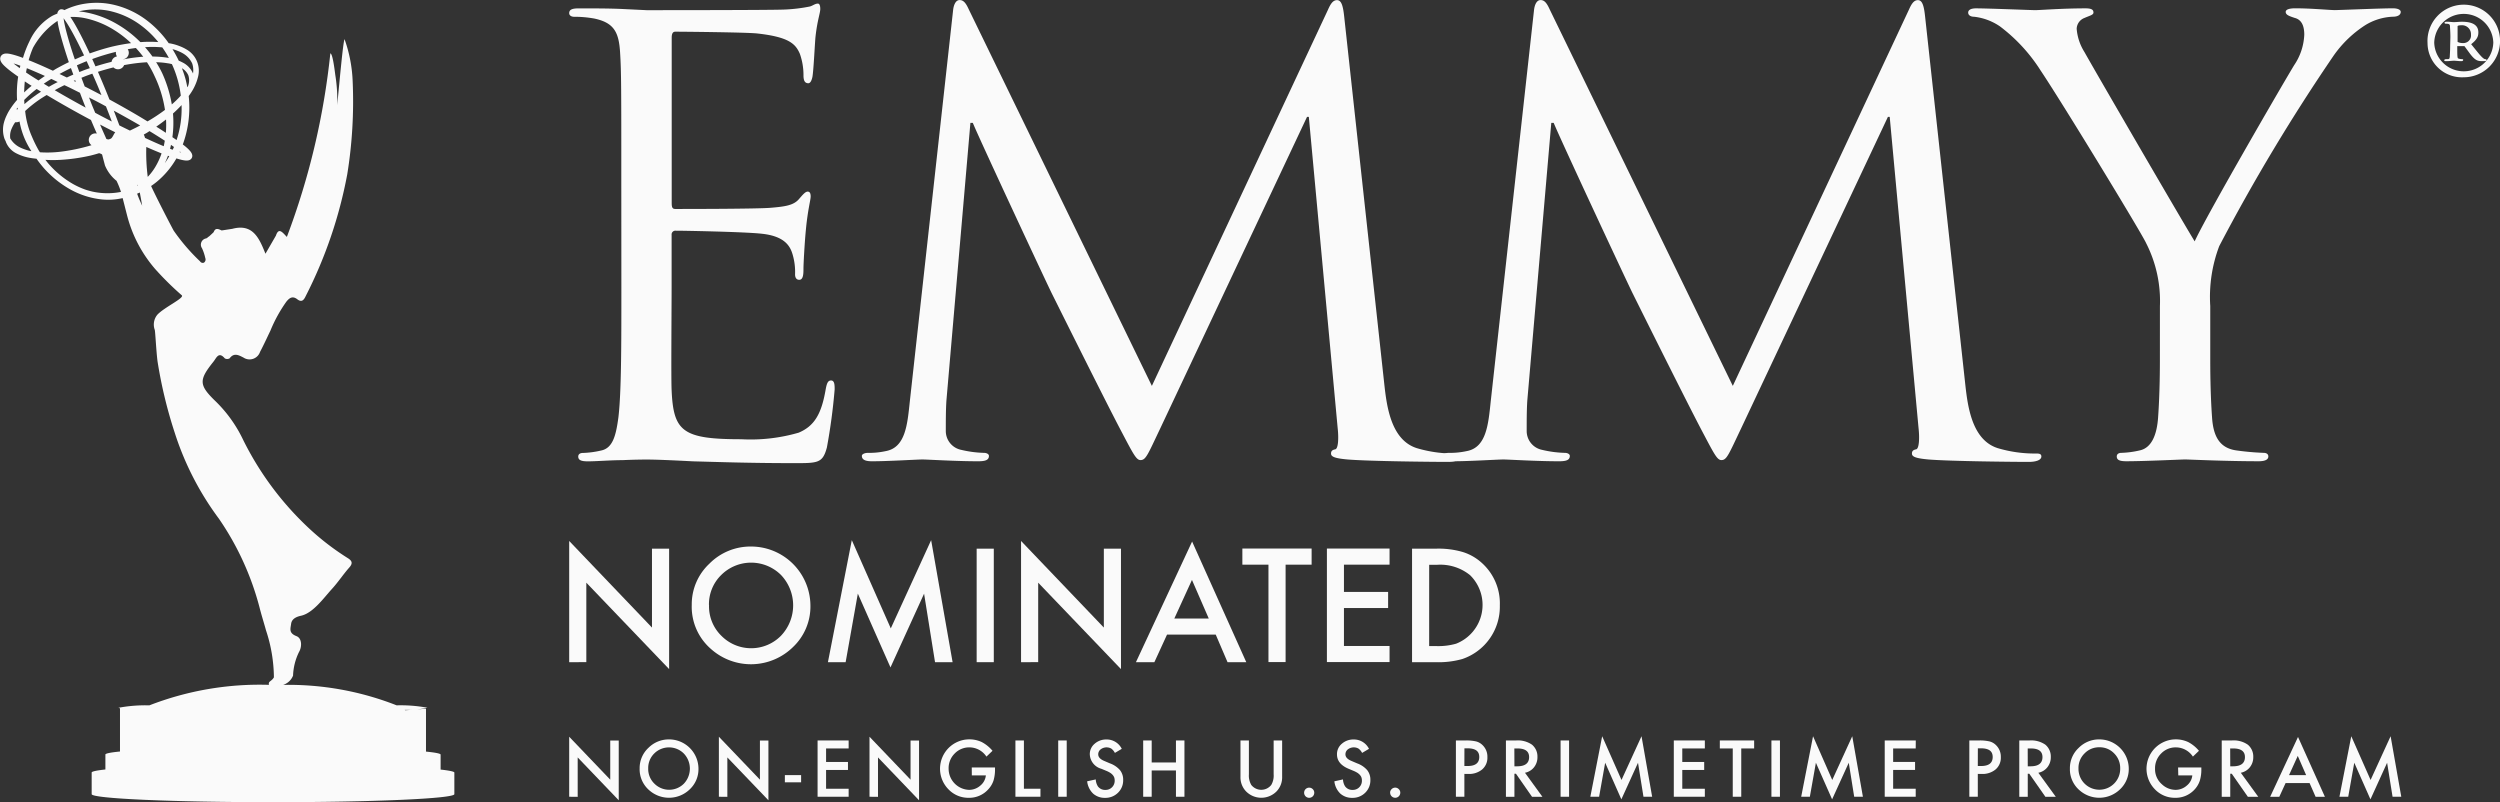 <svg xmlns="http://www.w3.org/2000/svg" width="104.152" height="33.424" viewBox="0 0 104.152 33.424">
  <rect x="0" y="0" width="104.152" height="33.424" fill="#333333" stroke="none"/>
  <g id="EMMY" transform="translate(-1298.081 -3118.576)">
    <path id="Path_367" data-name="Path 367" d="M1316.437,3150.637v-.623c0-.045-.221-.087-.609-.126V3148.1c-.26.024-.554.045-.862.066l-.027-.017a3.8,3.8,0,0,0,.947-.088,6.056,6.056,0,0,0-1.281-.1,12.324,12.324,0,0,0-4.731-.852.656.656,0,0,0,.416-.387,2.422,2.422,0,0,1,.251-.989c.119-.2.13-.562-.107-.654-.331-.128-.252-.305-.224-.517s.231-.294.412-.334c.5-.109.942-.737,1.286-1.114.26-.285.474-.612.729-.9.147-.167.113-.269-.05-.376a10.688,10.688,0,0,1-1.623-1.243,12.8,12.8,0,0,1-2.751-3.689,5.6,5.6,0,0,0-1.131-1.593c-.728-.7-.724-.9-.1-1.681.116-.146.21-.424.464-.126a.207.207,0,0,0,.2,0c.186-.252.387-.13.579-.033a.46.46,0,0,0,.69-.238c.153-.289.289-.588.431-.882a5.982,5.982,0,0,1,.665-1.209c.127-.157.258-.253.456-.1s.283.01.356-.144a18.681,18.681,0,0,0,1.725-5.064,18.994,18.994,0,0,0,.226-3.85,5.865,5.865,0,0,0-.339-1.778c-.065.133-.222,1.912-.305,2.746a6.607,6.607,0,0,0-.081-1.259c-.035-.273-.115-.9-.206-.894a30.574,30.574,0,0,1-1.811,7.646c-.195-.206-.34-.4-.456-.055l-.436.755c-.264-.665-.533-1.263-1.381-1.038l-.443.068c-.128-.057-.26-.131-.333.07,0,0-.109.106-.192.178-.019.017-.029.015-.041.025s-.009.028-.008.04c-.008-.024-.02-.021-.027-.016a.157.157,0,0,0-.03.032.263.263,0,0,0-.188.412,1.969,1.969,0,0,1,.137.411.157.157,0,0,1-.06.191.132.132,0,0,1-.159-.057,8.173,8.173,0,0,1-1.1-1.281c-.252-.468-.782-1.509-.939-1.857a3.08,3.08,0,0,0,.355-.278,3.55,3.55,0,0,0,.7-.872c.069.022.138.043.212.06a1.336,1.336,0,0,0,.155.027.554.554,0,0,0,.1,0,.222.222,0,0,0,.074-.018.191.191,0,0,0,.048-.027.183.183,0,0,0,.072-.136.147.147,0,0,0-.005-.055.243.243,0,0,0-.026-.071.452.452,0,0,0-.056-.082,1.159,1.159,0,0,0-.108-.113c-.065-.06-.131-.114-.2-.166a4.49,4.49,0,0,0,.246-2.016c.039-.056.08-.111.116-.17a1.973,1.973,0,0,0,.154-.287,1.9,1.9,0,0,0,.11-.312,1.021,1.021,0,0,0-.483-1.179,1.743,1.743,0,0,0-.3-.141,1.908,1.908,0,0,0-.309-.092c-.041-.01-.082-.014-.122-.022a4.267,4.267,0,0,0-.952-.981,3.644,3.644,0,0,0-1.372-.627,3.171,3.171,0,0,0-1.509.036,3.013,3.013,0,0,0-.512.194l0,0a.213.213,0,0,0-.065-.027.187.187,0,0,0-.111,0,.19.19,0,0,0-.084.074.183.183,0,0,0-.028.064.2.2,0,0,0-.007.036,1.676,1.676,0,0,0-.224.1,2.357,2.357,0,0,0-.939,1.058,4.263,4.263,0,0,0-.267.686h0c-.066-.024-.132-.049-.2-.071-.09-.03-.182-.058-.279-.081a1.142,1.142,0,0,0-.158-.028.513.513,0,0,0-.1,0,.266.266,0,0,0-.079.02.165.165,0,0,0-.053.03.241.241,0,0,0-.057.066.269.269,0,0,0-.024.085.239.239,0,0,0,.005.06.229.229,0,0,0,.029.077.48.48,0,0,0,.058.086,1.1,1.1,0,0,0,.111.115c.074.068.148.129.223.187.106.082.215.159.323.235a4.505,4.505,0,0,0-.046.97,3.34,3.34,0,0,0-.271.355,1.887,1.887,0,0,0-.16.282,1.694,1.694,0,0,0-.116.308,1.164,1.164,0,0,0,.025.678,1.067,1.067,0,0,0,.05.1c0,.014.008.029.013.044a.9.9,0,0,0,.441.465,2,2,0,0,0,.58.186c.081.014.162.023.243.031h.005a4.652,4.652,0,0,0,.3.385,4.218,4.218,0,0,0,1.088.883,3.408,3.408,0,0,0,1.339.429,2.664,2.664,0,0,0,.862-.056c.085.329.176.692.209.813a5.492,5.492,0,0,0,1.155,2.152,12.556,12.556,0,0,0,1.1,1.085c.12.112-.735.5-1.021.811a.646.646,0,0,0-.108.622c.023.033.064.925.12,1.331a19.068,19.068,0,0,0,.709,2.945,12.232,12.232,0,0,0,1.848,3.6,11.781,11.781,0,0,1,1.693,3.705c.08.317.18.628.267.944a6.336,6.336,0,0,1,.329,1.959c-.1.171-.231.154-.21.291a.078.078,0,0,0,.007.02,12.691,12.691,0,0,0-4.986.855,6.056,6.056,0,0,0-1.281.1c0,.008.024.015.058.022v1.8c-.388.039-.608.081-.608.126v.623c-.367.04-.572.083-.572.128v.9c0,.185,3.383.335,7.555.335s7.555-.15,7.555-.335v-.9C1317.008,3150.72,1316.8,3150.677,1316.437,3150.637Zm-11.49-25.263c.048-.1.092-.2.13-.309l.056.02C1305.075,3125.185,1305.013,3125.281,1304.947,3125.374Zm-2.9-2.1c-.049-.118-.1-.236-.147-.355-.038-.094-.073-.188-.11-.282.137.071.276.14.412.213.1.052.2.106.294.159.082.209.165.418.243.629C1302.507,3123.518,1302.276,3123.4,1302.046,3123.274Zm.836.813c-.066.072-.1.2-.179.263l-.091.035a.261.261,0,0,1-.1-.02c-.089-.2-.179-.4-.264-.6C1302.46,3123.875,1302.67,3123.983,1302.882,3124.087Zm-2.118-1.963c.216.1.432.21.647.318.074.2.147.389.224.583l.015.035q-.651-.353-1.289-.726C1300.494,3122.261,1300.627,3122.19,1300.764,3122.124Zm-.646.069-.04-.023-.173-.106c.1-.07.206-.139.312-.2l.02.009c.084.039.166.081.249.121C1300.362,3122.055,1300.239,3122.122,1300.118,3122.193Zm.442-.535c.156-.087.314-.168.475-.246l.1.271c-.091.039-.181.08-.27.122Zm.591.288.063-.028c.008.023.016.047.025.07Zm.135-.65c.114-.051.228-.1.344-.148l.06-.023c.045.1.088.193.132.29l-.182.063c-.085.032-.169.065-.253.1C1301.353,3121.483,1301.319,3121.39,1301.286,3121.3Zm.322.88q-.069-.18-.135-.36c.084-.033.168-.069.254-.1.066-.025.133-.048.2-.071q.2.444.38.893Q1301.959,3122.354,1301.608,3122.176Zm.315-1.14a9.246,9.246,0,0,1,.987-.3.266.266,0,0,0,.044.19.273.273,0,0,0-.207.16.276.276,0,0,0-.018.066c-.226.055-.45.119-.672.189C1302.013,3121.237,1301.968,3121.136,1301.923,3121.036Zm.716,1.684c-.012-.028-.022-.057-.034-.086-.143-.357-.292-.713-.445-1.066.214-.068.429-.13.647-.184a.248.248,0,0,0,.082.056.272.272,0,0,0,.357-.141l0-.01c.23-.043.462-.078.695-.1.087-.008.174-.015.262-.019a4.453,4.453,0,0,1,.328.6,4.942,4.942,0,0,1,.422,1.384,7.206,7.206,0,0,1-.728.48C1303.706,3123.313,1303.174,3123.013,1302.639,3122.72Zm.768-2.094c.111-.02.222-.036.333-.051a4.63,4.63,0,0,1,.307.366c-.042,0-.083,0-.125.008-.234.021-.466.054-.7.1l-.005-.006a.271.271,0,0,0,.187-.413Zm1.59,2.926a4.134,4.134,0,0,1-.007.557c-.132-.087-.265-.173-.4-.256C1304.729,3123.757,1304.865,3123.657,1305,3123.552Zm.329,1.153c-.016.037-.036.072-.053.109-.036-.013-.072-.026-.107-.04.014-.054.026-.108.038-.163l.124.088Zm.236.207.012-.024.052.043Zm-.125-.5c-.058-.042-.116-.082-.175-.122a4.441,4.441,0,0,0,.025-.984c.124-.112.244-.228.357-.352A4.116,4.116,0,0,1,1305.437,3124.411Zm.476-2.244-.029.044c-.021-.116-.046-.231-.076-.345-.041-.152-.093-.3-.149-.449a.651.651,0,0,1,.268.3A.669.669,0,0,1,1305.913,3122.167Zm-.448-1.479a1.492,1.492,0,0,1,.26.125.937.937,0,0,1,.362.406.88.88,0,0,1,.034.418.907.907,0,0,0-.432-.458,1.457,1.457,0,0,0-.162-.075,4.629,4.629,0,0,0-.261-.48A1.248,1.248,0,0,1,1305.465,3120.688Zm-.222.56a4.392,4.392,0,0,1,.369,1.312,4.064,4.064,0,0,1-.374.365,5.272,5.272,0,0,0-.4-1.3,4.446,4.446,0,0,0-.253-.458,3.471,3.471,0,0,1,.479.044C1305.127,3121.22,1305.185,3121.233,1305.243,3121.248Zm-.128-.26-.007,0a4.05,4.05,0,0,0-.676-.057,4.619,4.619,0,0,0-.31-.39,4.181,4.181,0,0,1,.719.009A4.3,4.3,0,0,1,1305.115,3120.988Zm-2.394-1.939a3.38,3.38,0,0,1,1.253.6,3.884,3.884,0,0,1,.7.679,4.965,4.965,0,0,0-.708,0l-.04,0a4.652,4.652,0,0,0-.968-.748,4.085,4.085,0,0,0-1.312-.492c-.093-.017-.189-.029-.286-.037A2.873,2.873,0,0,1,1302.721,3119.049Zm-1.119.279a3.739,3.739,0,0,1,1.218.488,4.291,4.291,0,0,1,.72.556,7.968,7.968,0,0,0-.814.151c-.308.077-.61.172-.908.278l-.021-.045c-.144-.309-.294-.616-.457-.919-.081-.151-.165-.3-.259-.449-.022-.035-.045-.071-.069-.106A2.552,2.552,0,0,1,1301.6,3119.328Zm-.74.2c.089.139.172.285.253.432.16.295.311.6.456.9l.011.026-.049.018c-.112.047-.224.1-.334.146l-.013-.035c-.108-.32-.211-.641-.3-.965-.044-.161-.087-.324-.119-.485a2.256,2.256,0,0,1-.038-.233C1300.773,3119.4,1300.819,3119.46,1300.862,3119.528Zm-1.4,1.025a3.31,3.31,0,0,1,.66-.832,2.977,2.977,0,0,1,.355-.275c.008.059.015.118.027.174.034.172.077.339.122.5.09.331.193.657.3.981.007.021.015.042.022.063q-.276.134-.545.285l-.119.073c-.305-.141-.611-.278-.924-.405-.029-.011-.058-.022-.086-.034A3.975,3.975,0,0,1,1299.462,3120.553Zm-.265.863.039.015c.24.1.478.2.715.309-.09.061-.179.124-.267.188-.175-.109-.349-.219-.519-.333C1299.175,3121.535,1299.186,3121.476,1299.2,3121.416Zm.593.979c-.078.051-.156.1-.232.157a5.712,5.712,0,0,0-.461.362c0-.058-.007-.116-.009-.174a5.117,5.117,0,0,1,.431-.39c.029-.023.059-.045.089-.068Zm-.676-.428c.094.062.188.124.283.184l-.025.02c-.1.081-.193.167-.286.255C1299.09,3122.273,1299.1,3122.12,1299.114,3121.967Zm-.4-.693-.069-.055c.028.008.056.015.084.024.068.022.135.047.2.072-.009.033-.02.066-.028.1C1298.84,3121.368,1298.776,3121.321,1298.714,3121.274Zm.1,1.788.005.033,0,.038a.244.244,0,0,0-.056-.006C1298.78,3123.1,1298.8,3123.083,1298.811,3123.062Zm-.286.476,0,.008-.018.025Zm.851,1.335a1.654,1.654,0,0,1-.28-.079,1.5,1.5,0,0,1-.259-.117.978.978,0,0,1-.333-.335.744.744,0,0,1,.055-.4,1.507,1.507,0,0,1,.151-.274.3.3,0,0,0,.052,0,.273.273,0,0,0,.128-.033,3.382,3.382,0,0,0,.234.762,3.485,3.485,0,0,0,.257.468Zm.366.047c-.011-.018-.024-.034-.036-.052a5.24,5.24,0,0,1-.294-.591,3.493,3.493,0,0,1-.287-1.077,5.023,5.023,0,0,1,.567-.457c.107-.075.218-.142.329-.21q.891.532,1.807,1.02l.038.019c.08.19.161.379.245.568a.271.271,0,0,0-.221.484,7.624,7.624,0,0,1-1.327.276A4.594,4.594,0,0,1,1299.742,3124.92Zm2.208,1.642a3.18,3.18,0,0,1-.321-.089,3.269,3.269,0,0,1-.518-.237,3.953,3.953,0,0,1-1.011-.838c-.046-.053-.088-.108-.131-.163a5.379,5.379,0,0,0,.621,0,7.67,7.67,0,0,0,1.255-.178q.181-.044.36-.1c.073.019.128.043.133.078s.094.36.112.431a1.6,1.6,0,0,0,.482.642,3.4,3.4,0,0,1,.185.462A2.918,2.918,0,0,1,1301.95,3126.562Zm1.1-2.762q-.114-.309-.233-.616.552.3,1.1.618c-.141.074-.283.145-.427.213C1303.344,3123.944,1303.2,3123.874,1303.053,3123.8Zm.738,2.495c0-.014,0-.026-.006-.04l.025.052-.018.011Zm0,.35c.038-.016.076-.032.113-.05.035.183.1.55.1.55A4.924,4.924,0,0,1,1303.794,3126.645Zm.277-2.463.114-.064c.043-.026.085-.054.127-.081.215.131.428.264.637.4-.014.077-.027.154-.045.229-.262-.109-.521-.225-.78-.346A.623.623,0,0,0,1304.071,3124.182Zm.1.512c.213.094.426.185.643.272a2.944,2.944,0,0,1-.276.589,2.331,2.331,0,0,1-.3.389A7.985,7.985,0,0,1,1304.176,3124.694Z" fill="#fafafa"/>
    <g id="Group_91" data-name="Group 91">
      <path id="Path_368" data-name="Path 368" d="M1321.794,3146.163v-5.05l3.449,3.608v-3.287h.714v5.017l-3.449-3.6v3.311Z" fill="#fafafa"/>
      <path id="Path_369" data-name="Path 369" d="M1326.9,3143.777a2.317,2.317,0,0,1,.732-1.715,2.409,2.409,0,0,1,1.752-.717,2.474,2.474,0,0,1,2.46,2.46,2.326,2.326,0,0,1-.729,1.731,2.5,2.5,0,0,1-3.412.079A2.324,2.324,0,0,1,1326.9,3143.777Zm.72.01a1.71,1.71,0,0,0,.527,1.289,1.743,1.743,0,0,0,2.465-.009,1.835,1.835,0,0,0,.007-2.536,1.764,1.764,0,0,0-2.491,0A1.705,1.705,0,0,0,1327.617,3143.787Z" fill="#fafafa"/>
      <path id="Path_370" data-name="Path 370" d="M1332.573,3146.163l.995-5.084,1.624,3.676,1.681-3.676.894,5.084h-.732l-.456-2.854-1.4,3.072-1.36-3.075-.508,2.857Z" fill="#fafafa"/>
      <path id="Path_371" data-name="Path 371" d="M1339.483,3141.434v4.729h-.714v-4.729Z" fill="#fafafa"/>
      <path id="Path_372" data-name="Path 372" d="M1340.619,3146.163v-5.05l3.449,3.608v-3.287h.714v5.017l-3.449-3.6v3.311Z" fill="#fafafa"/>
      <path id="Path_373" data-name="Path 373" d="M1348.73,3145.015H1346.7l-.527,1.148h-.768l2.34-5.026,2.257,5.026h-.781Zm-.291-.671-.7-1.608-.735,1.608Z" fill="#fafafa"/>
      <path id="Path_374" data-name="Path 374" d="M1351.64,3142.1v4.058h-.714V3142.1h-1.087v-.671h2.885v.671Z" fill="#fafafa"/>
      <path id="Path_375" data-name="Path 375" d="M1355.971,3142.1h-1.9v1.136h1.84v.671h-1.84v1.581h1.9v.67h-2.61v-4.729h2.61Z" fill="#fafafa"/>
      <path id="Path_376" data-name="Path 376" d="M1356.908,3146.163v-4.729h.992a3.6,3.6,0,0,1,1.127.141,2.11,2.11,0,0,1,.806.469,2.263,2.263,0,0,1,.732,1.755,2.3,2.3,0,0,1-1.565,2.233,3.648,3.648,0,0,1-1.112.131Zm.713-.67h.322a2.693,2.693,0,0,0,.8-.1,1.735,1.735,0,0,0,.582-2.855,1.97,1.97,0,0,0-1.381-.432h-.322Z" fill="#fafafa"/>
    </g>
    <g id="Group_94" data-name="Group 94">
      <g id="Group_92" data-name="Group 92">
        <path id="Path_377" data-name="Path 377" d="M1323.965,3126.161c0-3.892,0-4.591-.05-5.389-.05-.849-.249-1.248-1.073-1.423a4.651,4.651,0,0,0-.848-.074c-.1,0-.2-.05-.2-.15,0-.15.125-.2.4-.2.573,0,1.247,0,1.8.025l1.023.05c.175,0,5.141,0,5.714-.025a6.677,6.677,0,0,0,1.073-.125c.125-.025.225-.124.35-.124.075,0,.1.1.1.224,0,.175-.125.474-.2,1.173-.025.249-.075,1.347-.125,1.647-.025.125-.075.274-.174.274-.15,0-.2-.124-.2-.324a2.669,2.669,0,0,0-.15-.9c-.175-.4-.424-.7-1.772-.849-.424-.05-3.144-.075-3.418-.075-.1,0-.15.075-.15.25v6.887c0,.175.025.249.15.249.324,0,3.393,0,3.968-.049.6-.05.948-.1,1.172-.35.175-.2.275-.324.375-.324.074,0,.124.05.124.2s-.124.573-.2,1.4c-.05.5-.1,1.422-.1,1.6,0,.2,0,.474-.175.474-.125,0-.175-.1-.175-.225a2.565,2.565,0,0,0-.1-.823c-.1-.349-.325-.774-1.3-.873-.674-.075-3.144-.125-3.568-.125a.158.158,0,0,0-.175.175v2.2c0,.849-.025,3.743,0,4.267.075,1.722.449,2.046,2.9,2.046a7.17,7.17,0,0,0,2.395-.274c.649-.275.948-.773,1.123-1.8.05-.274.1-.374.225-.374.149,0,.149.2.149.374a24.328,24.328,0,0,1-.324,2.421c-.175.649-.374.649-1.347.649-1.872,0-3.244-.05-4.217-.075-.974-.05-1.572-.075-1.947-.075-.05,0-.474,0-1,.025-.5,0-1.073.05-1.447.05-.275,0-.4-.05-.4-.2,0-.075.049-.15.2-.15a3.863,3.863,0,0,0,.749-.1c.5-.1.624-.648.723-1.372.125-1.048.125-3.019.125-5.415Z" fill="#fafafa"/>
        <path id="Path_378" data-name="Path 378" d="M1355.754,3134.6c.1.9.275,2.3,1.348,2.645a5.4,5.4,0,0,0,1.622.225c.124,0,.2.024.2.124,0,.15-.224.225-.524.225-.549,0-3.244-.025-4.167-.1-.574-.05-.7-.125-.7-.249,0-.1.05-.15.175-.175s.15-.449.1-.9l-1.2-12.95h-.075l-6.113,12.975c-.524,1.1-.6,1.323-.824,1.323-.174,0-.3-.25-.773-1.148-.649-1.223-2.795-5.54-2.92-5.789-.224-.449-3.019-6.438-3.294-7.112h-.1l-1,11.578c-.025.4-.025.849-.025,1.273a.8.8,0,0,0,.649.774,4.566,4.566,0,0,0,.948.124c.1,0,.2.05.2.125,0,.175-.15.225-.449.225-.923,0-2.121-.075-2.321-.075-.224,0-1.422.075-2.1.075-.249,0-.424-.05-.424-.225,0-.075.125-.125.25-.125a3.242,3.242,0,0,0,.748-.074c.824-.15.9-1.123,1-2.071l1.8-16.27c.025-.275.125-.449.274-.449s.25.1.375.374l7.635,15.7,7.337-15.671c.1-.225.2-.4.374-.4s.249.2.3.674Z" fill="#fafafa"/>
        <path id="Path_379" data-name="Path 379" d="M1379.957,3134.6c.1.9.274,2.3,1.347,2.645a5.4,5.4,0,0,0,1.622.225c.125,0,.2.024.2.124,0,.15-.225.225-.525.225-.548,0-3.243-.025-4.167-.1-.574-.05-.7-.125-.7-.249,0-.1.05-.15.174-.175s.15-.449.1-.9l-1.2-12.95h-.075l-6.114,12.975c-.524,1.1-.6,1.323-.823,1.323-.175,0-.3-.25-.774-1.148-.649-1.223-2.795-5.54-2.919-5.789-.225-.449-3.02-6.438-3.294-7.112h-.1l-1,11.578c-.025.4-.025.849-.025,1.273a.8.8,0,0,0,.649.774,4.558,4.558,0,0,0,.948.124c.1,0,.2.05.2.125,0,.175-.149.225-.449.225-.923,0-2.121-.075-2.32-.075-.225,0-1.423.075-2.1.075-.25,0-.425-.05-.425-.225,0-.075.125-.125.25-.125a3.254,3.254,0,0,0,.749-.074c.823-.15.9-1.123,1-2.071l1.8-16.27c.025-.275.125-.449.275-.449s.249.1.374.374l7.636,15.7,7.336-15.671c.1-.225.2-.4.374-.4s.25.2.3.674Z" fill="#fafafa"/>
        <path id="Path_380" data-name="Path 380" d="M1388.065,3131.327a5.3,5.3,0,0,0-.574-2.62c-.175-.4-3.519-5.889-4.392-7.187a6.983,6.983,0,0,0-1.7-1.846,2.379,2.379,0,0,0-1.073-.4c-.125,0-.249-.05-.249-.175,0-.1.1-.175.324-.175.474,0,2.346.075,2.47.075.175,0,1.123-.075,2.1-.075.275,0,.325.075.325.175s-.15.125-.374.225a.5.5,0,0,0-.325.448,2.128,2.128,0,0,0,.325.974c.4.723,4.142,7.161,4.591,7.885.474-1.048,3.643-6.513,4.142-7.336a2.44,2.44,0,0,0,.424-1.273c0-.349-.1-.624-.4-.7-.225-.075-.374-.125-.374-.25,0-.1.149-.15.4-.15.649,0,1.447.075,1.647.075.15,0,1.946-.075,2.42-.075.175,0,.325.05.325.15,0,.125-.125.2-.325.2a2.368,2.368,0,0,0-1.147.349,4.74,4.74,0,0,0-1.323,1.272,79.576,79.576,0,0,0-4.766,7.936,5.972,5.972,0,0,0-.374,2.495v2.146c0,.4,0,1.447.075,2.5.049.724.274,1.273,1.023,1.372a10.9,10.9,0,0,0,1.122.1c.15,0,.2.075.2.15,0,.125-.125.2-.4.2-1.373,0-2.945-.075-3.069-.075s-1.7.075-2.446.075c-.274,0-.4-.05-.4-.2,0-.075.05-.15.2-.15a3.854,3.854,0,0,0,.748-.1c.5-.1.724-.648.774-1.372.075-1.048.075-2.1.075-2.5Z" fill="#fafafa"/>
      </g>
      <g id="Group_93" data-name="Group 93">
        <path id="Path_381" data-name="Path 381" d="M1399.214,3120.368a1.512,1.512,0,1,1,1.51,1.427A1.432,1.432,0,0,1,1399.214,3120.368Zm2.74-.017a1.231,1.231,0,0,0-2.461,0,1.231,1.231,0,0,0,2.461,0Zm-1.788-.229c0-.246-.016-.361-.016-.443,0-.1-.05-.115-.181-.115-.016,0-.049-.017-.049-.033,0-.033.033-.049.082-.049h.082c.033,0,.164.016.213.016.148,0,.214-.016.345-.016.279,0,.689.049.689.443,0,.164-.049.295-.3.492l.279.345c.213.262.278.279.311.279s.05.016.05.032c0,.033-.017.05-.115.05-.214,0-.328.016-.575-.312l-.229-.312h-.3v.148c0,.328.017.344.033.361a.5.5,0,0,0,.164.033c.033,0,.05,0,.05.032s-.033.05-.066.05h-.066c-.033,0-.18-.017-.262-.017-.049,0-.214.017-.246.017h-.082c-.033,0-.066,0-.066-.033s.033-.049.066-.049c.147,0,.147,0,.164-.1,0-.082.016-.2.016-.459Zm.3.2a.516.516,0,0,0,.247.049.326.326,0,0,0,.164-.049.311.311,0,0,0,.147-.3.374.374,0,0,0-.41-.393c-.016,0-.115,0-.148.032Z" fill="#fafafa"/>
      </g>
    </g>
    <g id="Group_96" data-name="Group 96">
      <g id="Group_95" data-name="Group 95">
        <path id="Path_382" data-name="Path 382" d="M1321.794,3151.769v-2.5l1.71,1.788v-1.629h.354v2.488l-1.71-1.785v1.642Z" fill="#fafafa"/>
        <path id="Path_383" data-name="Path 383" d="M1324.729,3150.586a1.149,1.149,0,0,1,.363-.851,1.2,1.2,0,0,1,.869-.355,1.226,1.226,0,0,1,1.219,1.219,1.153,1.153,0,0,1-.361.859,1.241,1.241,0,0,1-1.692.039A1.153,1.153,0,0,1,1324.729,3150.586Zm.357,0a.847.847,0,0,0,.261.64.867.867,0,0,0,1.223,0,.911.911,0,0,0,0-1.257.872.872,0,0,0-1.235,0A.845.845,0,0,0,1325.086,3150.59Z" fill="#fafafa"/>
        <path id="Path_384" data-name="Path 384" d="M1328.03,3151.769v-2.5l1.71,1.788v-1.629h.354v2.488l-1.711-1.785v1.642Z" fill="#fafafa"/>
        <path id="Path_385" data-name="Path 385" d="M1330.779,3150.868h.677v.3h-.677Z" fill="#fafafa"/>
        <path id="Path_386" data-name="Path 386" d="M1333.436,3149.757h-.94v.563h.912v.333h-.912v.783h.94v.333h-1.294v-2.345h1.294Z" fill="#fafafa"/>
        <path id="Path_387" data-name="Path 387" d="M1334.305,3151.769v-2.5l1.71,1.788v-1.629h.354v2.488l-1.71-1.785v1.642Z" fill="#fafafa"/>
        <path id="Path_388" data-name="Path 388" d="M1338.565,3150.548h.969v.077a1.589,1.589,0,0,1-.062.468.983.983,0,0,1-.205.352,1.064,1.064,0,0,1-.831.368,1.142,1.142,0,0,1-.843-.355,1.224,1.224,0,0,1,1.389-1.967,1.494,1.494,0,0,1,.448.364l-.253.242a.856.856,0,0,0-.7-.385.841.841,0,0,0-.624.257.858.858,0,0,0-.252.632.882.882,0,0,0,.851.881.708.708,0,0,0,.469-.176.627.627,0,0,0,.232-.426h-.585Z" fill="#fafafa"/>
        <path id="Path_389" data-name="Path 389" d="M1340.738,3149.424v2.012h.689v.333h-1.043v-2.345Z" fill="#fafafa"/>
        <path id="Path_390" data-name="Path 390" d="M1342.521,3149.424v2.345h-.354v-2.345Z" fill="#fafafa"/>
        <path id="Path_391" data-name="Path 391" d="M1344.815,3149.773l-.287.17a.5.5,0,0,0-.153-.182.406.406,0,0,0-.441.035.26.26,0,0,0-.1.207q0,.171.255.276l.234.1a1,1,0,0,1,.418.282.632.632,0,0,1,.132.407.717.717,0,0,1-.216.535.739.739,0,0,1-.539.212.721.721,0,0,1-.5-.18.836.836,0,0,1-.245-.509l.358-.079a.6.6,0,0,0,.086.285.365.365,0,0,0,.318.152.369.369,0,0,0,.275-.111.381.381,0,0,0,.11-.281.417.417,0,0,0-.019-.125.342.342,0,0,0-.059-.1.506.506,0,0,0-.1-.089,1.061,1.061,0,0,0-.151-.08l-.227-.094a.651.651,0,0,1-.481-.6.561.561,0,0,1,.2-.441.728.728,0,0,1,.5-.18A.7.7,0,0,1,1344.815,3149.773Z" fill="#fafafa"/>
        <path id="Path_392" data-name="Path 392" d="M1346.061,3150.341h1.011v-.917h.354v2.345h-.354v-1.095h-1.011v1.095h-.354v-2.345h.354Z" fill="#fafafa"/>
        <path id="Path_393" data-name="Path 393" d="M1350.111,3149.424v1.412a.775.775,0,0,0,.1.442.529.529,0,0,0,.831,0,.763.763,0,0,0,.1-.442v-1.412h.354v1.51a.843.843,0,0,1-.231.61.893.893,0,0,1-1.274,0,.843.843,0,0,1-.231-.61v-1.51Z" fill="#fafafa"/>
        <path id="Path_394" data-name="Path 394" d="M1352.412,3151.6a.21.21,0,0,1,.36-.147.2.2,0,0,1,.062.148.208.208,0,0,1-.062.151.211.211,0,0,1-.36-.152Z" fill="#fafafa"/>
        <path id="Path_395" data-name="Path 395" d="M1355.114,3149.773l-.287.17a.5.5,0,0,0-.153-.182.406.406,0,0,0-.441.035.263.263,0,0,0-.1.207q0,.171.255.276l.234.1a1,1,0,0,1,.418.282.632.632,0,0,1,.132.407.717.717,0,0,1-.216.535.739.739,0,0,1-.539.212.723.723,0,0,1-.5-.18.835.835,0,0,1-.245-.509l.359-.079a.6.6,0,0,0,.085.285.366.366,0,0,0,.319.152.37.37,0,0,0,.275-.111.381.381,0,0,0,.109-.281.385.385,0,0,0-.019-.125.306.306,0,0,0-.059-.1.522.522,0,0,0-.1-.089,1.069,1.069,0,0,0-.152-.08l-.226-.094c-.321-.136-.482-.334-.482-.6a.561.561,0,0,1,.2-.441.728.728,0,0,1,.5-.18A.7.7,0,0,1,1355.114,3149.773Z" fill="#fafafa"/>
        <path id="Path_396" data-name="Path 396" d="M1355.994,3151.6a.2.2,0,0,1,.062-.147.208.208,0,0,1,.3,0,.2.2,0,0,1,.062.148.211.211,0,1,1-.422,0Z" fill="#fafafa"/>
        <path id="Path_397" data-name="Path 397" d="M1359.088,3150.817v.952h-.353v-2.345h.4a1.811,1.811,0,0,1,.444.041.589.589,0,0,1,.268.155.663.663,0,0,1,.2.5.64.64,0,0,1-.216.51.851.851,0,0,1-.582.189Zm0-.328h.132c.326,0,.488-.125.488-.376s-.167-.362-.5-.362h-.118Z" fill="#fafafa"/>
        <path id="Path_398" data-name="Path 398" d="M1361.613,3150.77l.726,1h-.433l-.669-.96h-.064v.96h-.354v-2.345h.414a1.034,1.034,0,0,1,.672.175.638.638,0,0,1,.227.513.665.665,0,0,1-.142.428A.638.638,0,0,1,1361.613,3150.77Zm-.44-.269h.112q.5,0,.5-.385c0-.24-.163-.359-.489-.359h-.126Z" fill="#fafafa"/>
        <path id="Path_399" data-name="Path 399" d="M1363.45,3149.424v2.345h-.354v-2.345Z" fill="#fafafa"/>
        <path id="Path_400" data-name="Path 400" d="M1364.336,3151.769l.493-2.521.805,1.822.834-1.822.443,2.521h-.362l-.227-1.416-.694,1.524-.674-1.525-.253,1.417Z" fill="#fafafa"/>
        <path id="Path_401" data-name="Path 401" d="M1369.106,3149.757h-.94v.563h.913v.333h-.913v.783h.94v.333h-1.293v-2.345h1.293Z" fill="#fafafa"/>
        <path id="Path_402" data-name="Path 402" d="M1370.623,3149.757v2.012h-.354v-2.012h-.539v-.333h1.43v.333Z" fill="#fafafa"/>
        <path id="Path_403" data-name="Path 403" d="M1372.235,3149.424v2.345h-.355v-2.345Z" fill="#fafafa"/>
        <path id="Path_404" data-name="Path 404" d="M1373.12,3151.769l.494-2.521.8,1.822.833-1.822.444,2.521h-.363l-.226-1.416-.694,1.524-.675-1.525-.252,1.417Z" fill="#fafafa"/>
        <path id="Path_405" data-name="Path 405" d="M1377.891,3149.757h-.94v.563h.913v.333h-.913v.783h.94v.333H1376.6v-2.345h1.294Z" fill="#fafafa"/>
        <path id="Path_406" data-name="Path 406" d="M1380.478,3150.817v.952h-.353v-2.345h.4a1.811,1.811,0,0,1,.444.041.589.589,0,0,1,.268.155.667.667,0,0,1,.2.5.64.64,0,0,1-.216.51.853.853,0,0,1-.582.189Zm0-.328h.132c.326,0,.488-.125.488-.376s-.167-.362-.5-.362h-.118Z" fill="#fafafa"/>
        <path id="Path_407" data-name="Path 407" d="M1383,3150.77l.726,1h-.433l-.67-.96h-.064v.96h-.353v-2.345h.414a1.034,1.034,0,0,1,.672.175.641.641,0,0,1,.227.513.661.661,0,0,1-.143.428A.635.635,0,0,1,1383,3150.77Zm-.441-.269h.113q.5,0,.5-.385c0-.24-.162-.359-.488-.359h-.127Z" fill="#fafafa"/>
        <path id="Path_408" data-name="Path 408" d="M1384.315,3150.586a1.147,1.147,0,0,1,.364-.851,1.193,1.193,0,0,1,.868-.355,1.226,1.226,0,0,1,1.22,1.219,1.154,1.154,0,0,1-.362.859,1.241,1.241,0,0,1-1.692.039A1.153,1.153,0,0,1,1384.315,3150.586Zm.357,0a.869.869,0,0,0,1.484.635.864.864,0,0,0,.254-.629.854.854,0,0,0-.251-.628.828.828,0,0,0-.616-.256.836.836,0,0,0-.618.256A.845.845,0,0,0,1384.672,3150.59Z" fill="#fafafa"/>
        <path id="Path_409" data-name="Path 409" d="M1388.822,3150.548h.969v.077a1.622,1.622,0,0,1-.062.468,1,1,0,0,1-.2.352,1.064,1.064,0,0,1-.831.368,1.142,1.142,0,0,1-.843-.355,1.224,1.224,0,0,1,1.388-1.967,1.469,1.469,0,0,1,.448.364l-.252.242a.857.857,0,0,0-.7-.385.841.841,0,0,0-.624.257.858.858,0,0,0-.253.632.829.829,0,0,0,.282.645.838.838,0,0,0,.569.236.706.706,0,0,0,.469-.176.628.628,0,0,0,.233-.426h-.585Z" fill="#fafafa"/>
        <path id="Path_410" data-name="Path 410" d="M1391.435,3150.77l.726,1h-.433l-.67-.96h-.063v.96h-.355v-2.345h.415a1.028,1.028,0,0,1,.671.175.639.639,0,0,1,.228.513.665.665,0,0,1-.142.428A.641.641,0,0,1,1391.435,3150.77Zm-.44-.269h.112q.5,0,.5-.385c0-.24-.164-.359-.49-.359h-.125Z" fill="#fafafa"/>
        <path id="Path_411" data-name="Path 411" d="M1394.3,3151.2h-1l-.261.57h-.381l1.16-2.492,1.12,2.492h-.388Zm-.144-.332-.348-.8-.364.8Z" fill="#fafafa"/>
        <path id="Path_412" data-name="Path 412" d="M1395.544,3151.769l.493-2.521.805,1.822.834-1.822.444,2.521h-.363l-.227-1.416-.694,1.524-.674-1.525-.252,1.417Z" fill="#fafafa"/>
      </g>
    </g>
  </g>
</svg>
